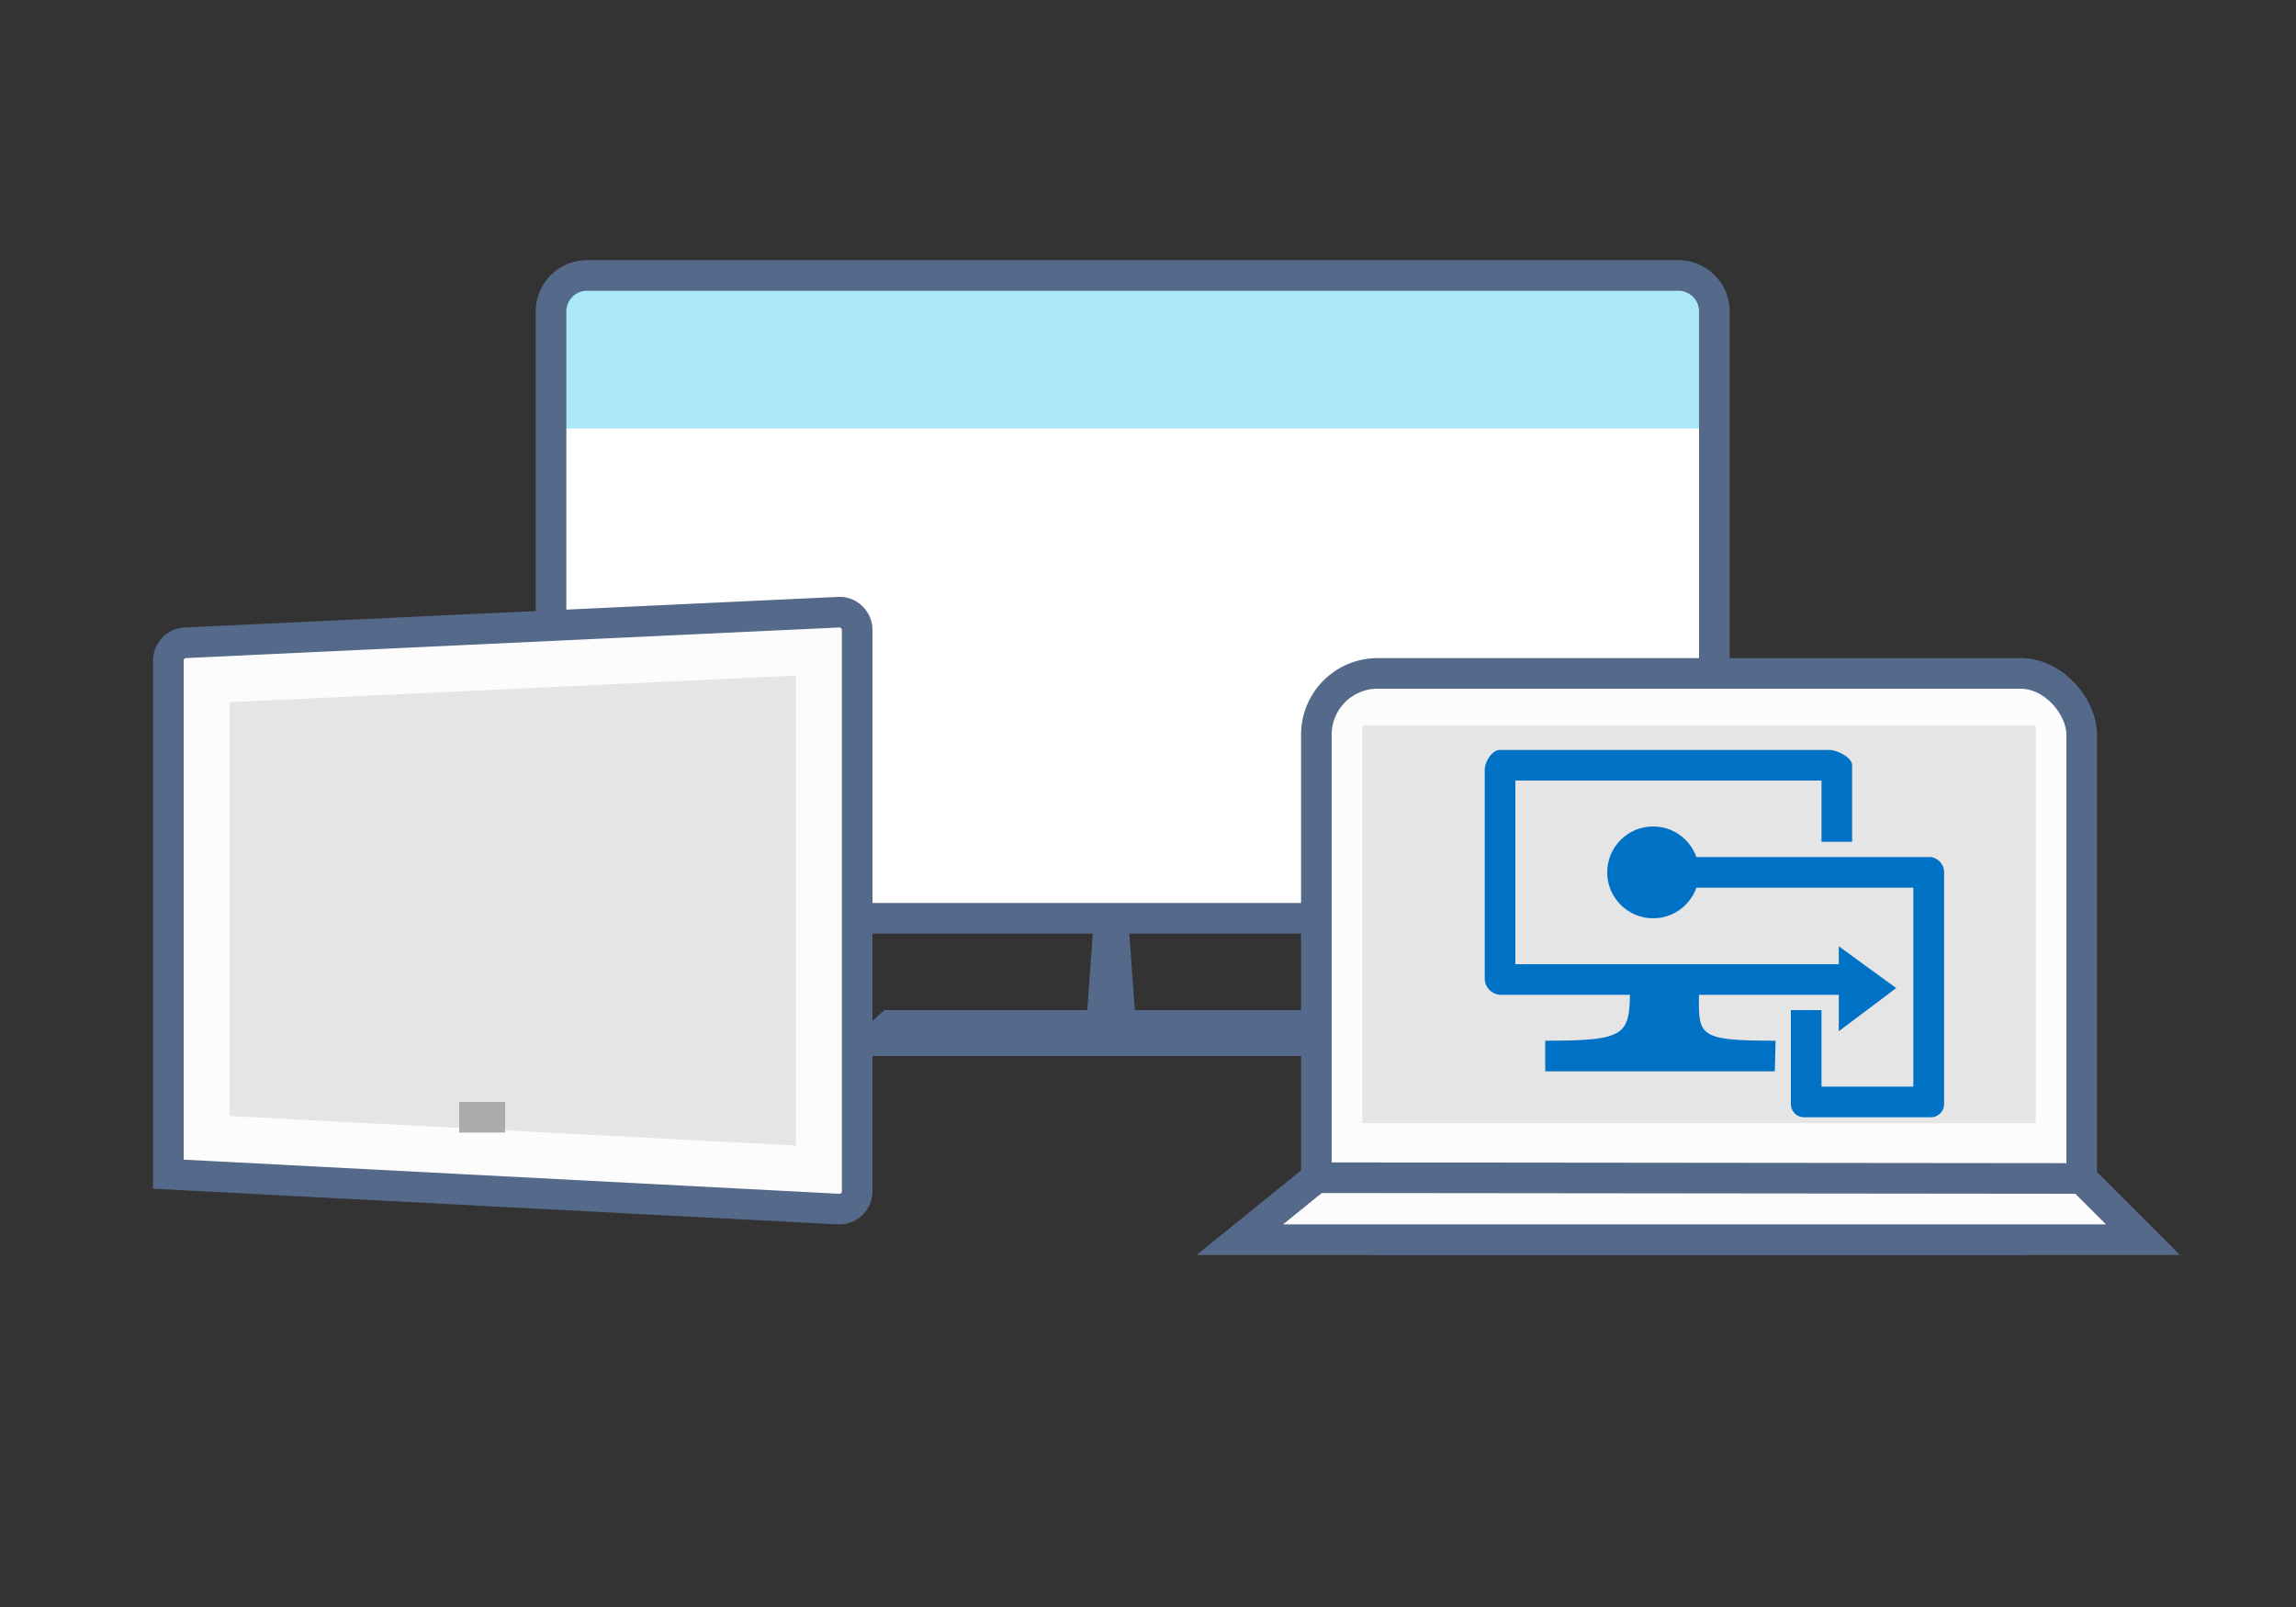 <svg xmlns="http://www.w3.org/2000/svg" viewBox="0 0 150 105">
  <rect x="0" y="0" width="150" height="105" fill="#333333" stroke="none"/>
  <defs>
    <style>
      .cls-1 {
        fill: #556a8a;
      }

      .cls-2 {
        fill: #fff;
      }

      .cls-3 {
        fill: #ace8f9;
      }

      .cls-4 {
        fill: none;
      }

      .cls-4, .cls-5 {
        stroke: #556a8a;
        stroke-miterlimit: 10;
        stroke-width: 2px;
      }

      .cls-5 {
        fill: #fcfcfc;
      }

      .cls-6 {
        fill: #e5e5e5;
      }

      .cls-7 {
        fill: #0072c6;
      }

      .cls-8 {
        fill: #ababab;
      }
    </style>
  </defs>
  <title>ms365enterprise-admin-devices-win10-intune-4</title>
  <g id="ICONS">
    <g>
      <g>
        <g>
          <polygon class="cls-1" points="74.26 67.72 70.91 67.72 71.47 59.9 73.7 59.9 74.26 67.72"/>
          <polygon class="cls-1" points="86.67 66 57.78 66 54.44 69 90 69 86.67 66"/>
        </g>
        <path class="cls-2" d="M112,20.33V60H36V20.33A2.35,2.35,0,0,1,38.36,18h71.28A2.35,2.35,0,0,1,112,20.33Z"/>
        <path class="cls-3" d="M112,20.33V28H36V20.33A2.35,2.35,0,0,1,38.36,18h71.28A2.35,2.35,0,0,1,112,20.33Z"/>
        <path class="cls-4" d="M112,60V20.33A2.35,2.35,0,0,0,109.64,18H38.36A2.35,2.35,0,0,0,36,20.33V60Z"/>
        <rect class="cls-5" x="86" y="44" width="50" height="37" rx="4" ry="4"/>
        <polygon class="cls-5" points="81 81 86 76.95 136 77 140 81 81 81"/>
        <rect class="cls-6" x="89" y="47.39" width="44" height="26"/>
      </g>
      <path class="cls-5" d="M54.79,40,12.1,42A1.16,1.16,0,0,0,11,43.16V76.72L54.79,79A1.16,1.16,0,0,0,56,77.84V41.16A1.16,1.16,0,0,0,54.79,40Z"/>
      <polygon class="cls-6" points="15 72.92 15 45.88 52 44.14 52 74.85 15 72.92"/>
    </g>
    <g>
      <path class="cls-7" d="M116,68c-5.45,0-5-.37-5-3.66h-4.51c0,3.29-.09,3.66-5.54,3.66v2h15Z"/>
      <polygon class="cls-7" points="120.13 67.38 123.88 64.56 120.13 61.83 120.13 67.38"/>
      <path class="cls-7" d="M121,65V63H99V51h20v4h2V50c0-.52-1-1-1.5-1H98c-.52,0-1,.77-1,1.29V64a1.08,1.08,0,0,0,1,1h8.5c0,2.6,4.43,2.6,4.46,0Z"/>
      <circle class="cls-7" cx="108" cy="57" r="3"/>
      <path class="cls-7" d="M126.13,56H110.75v2H125V71h-6V66h-2v6.13a.86.86,0,0,0,.87.87h8.27a.86.86,0,0,0,.87-.87V57A1,1,0,0,0,126.13,56Z"/>
    </g>
    <rect class="cls-8" x="30" y="72" width="3" height="2"/>
  </g>
</svg>
